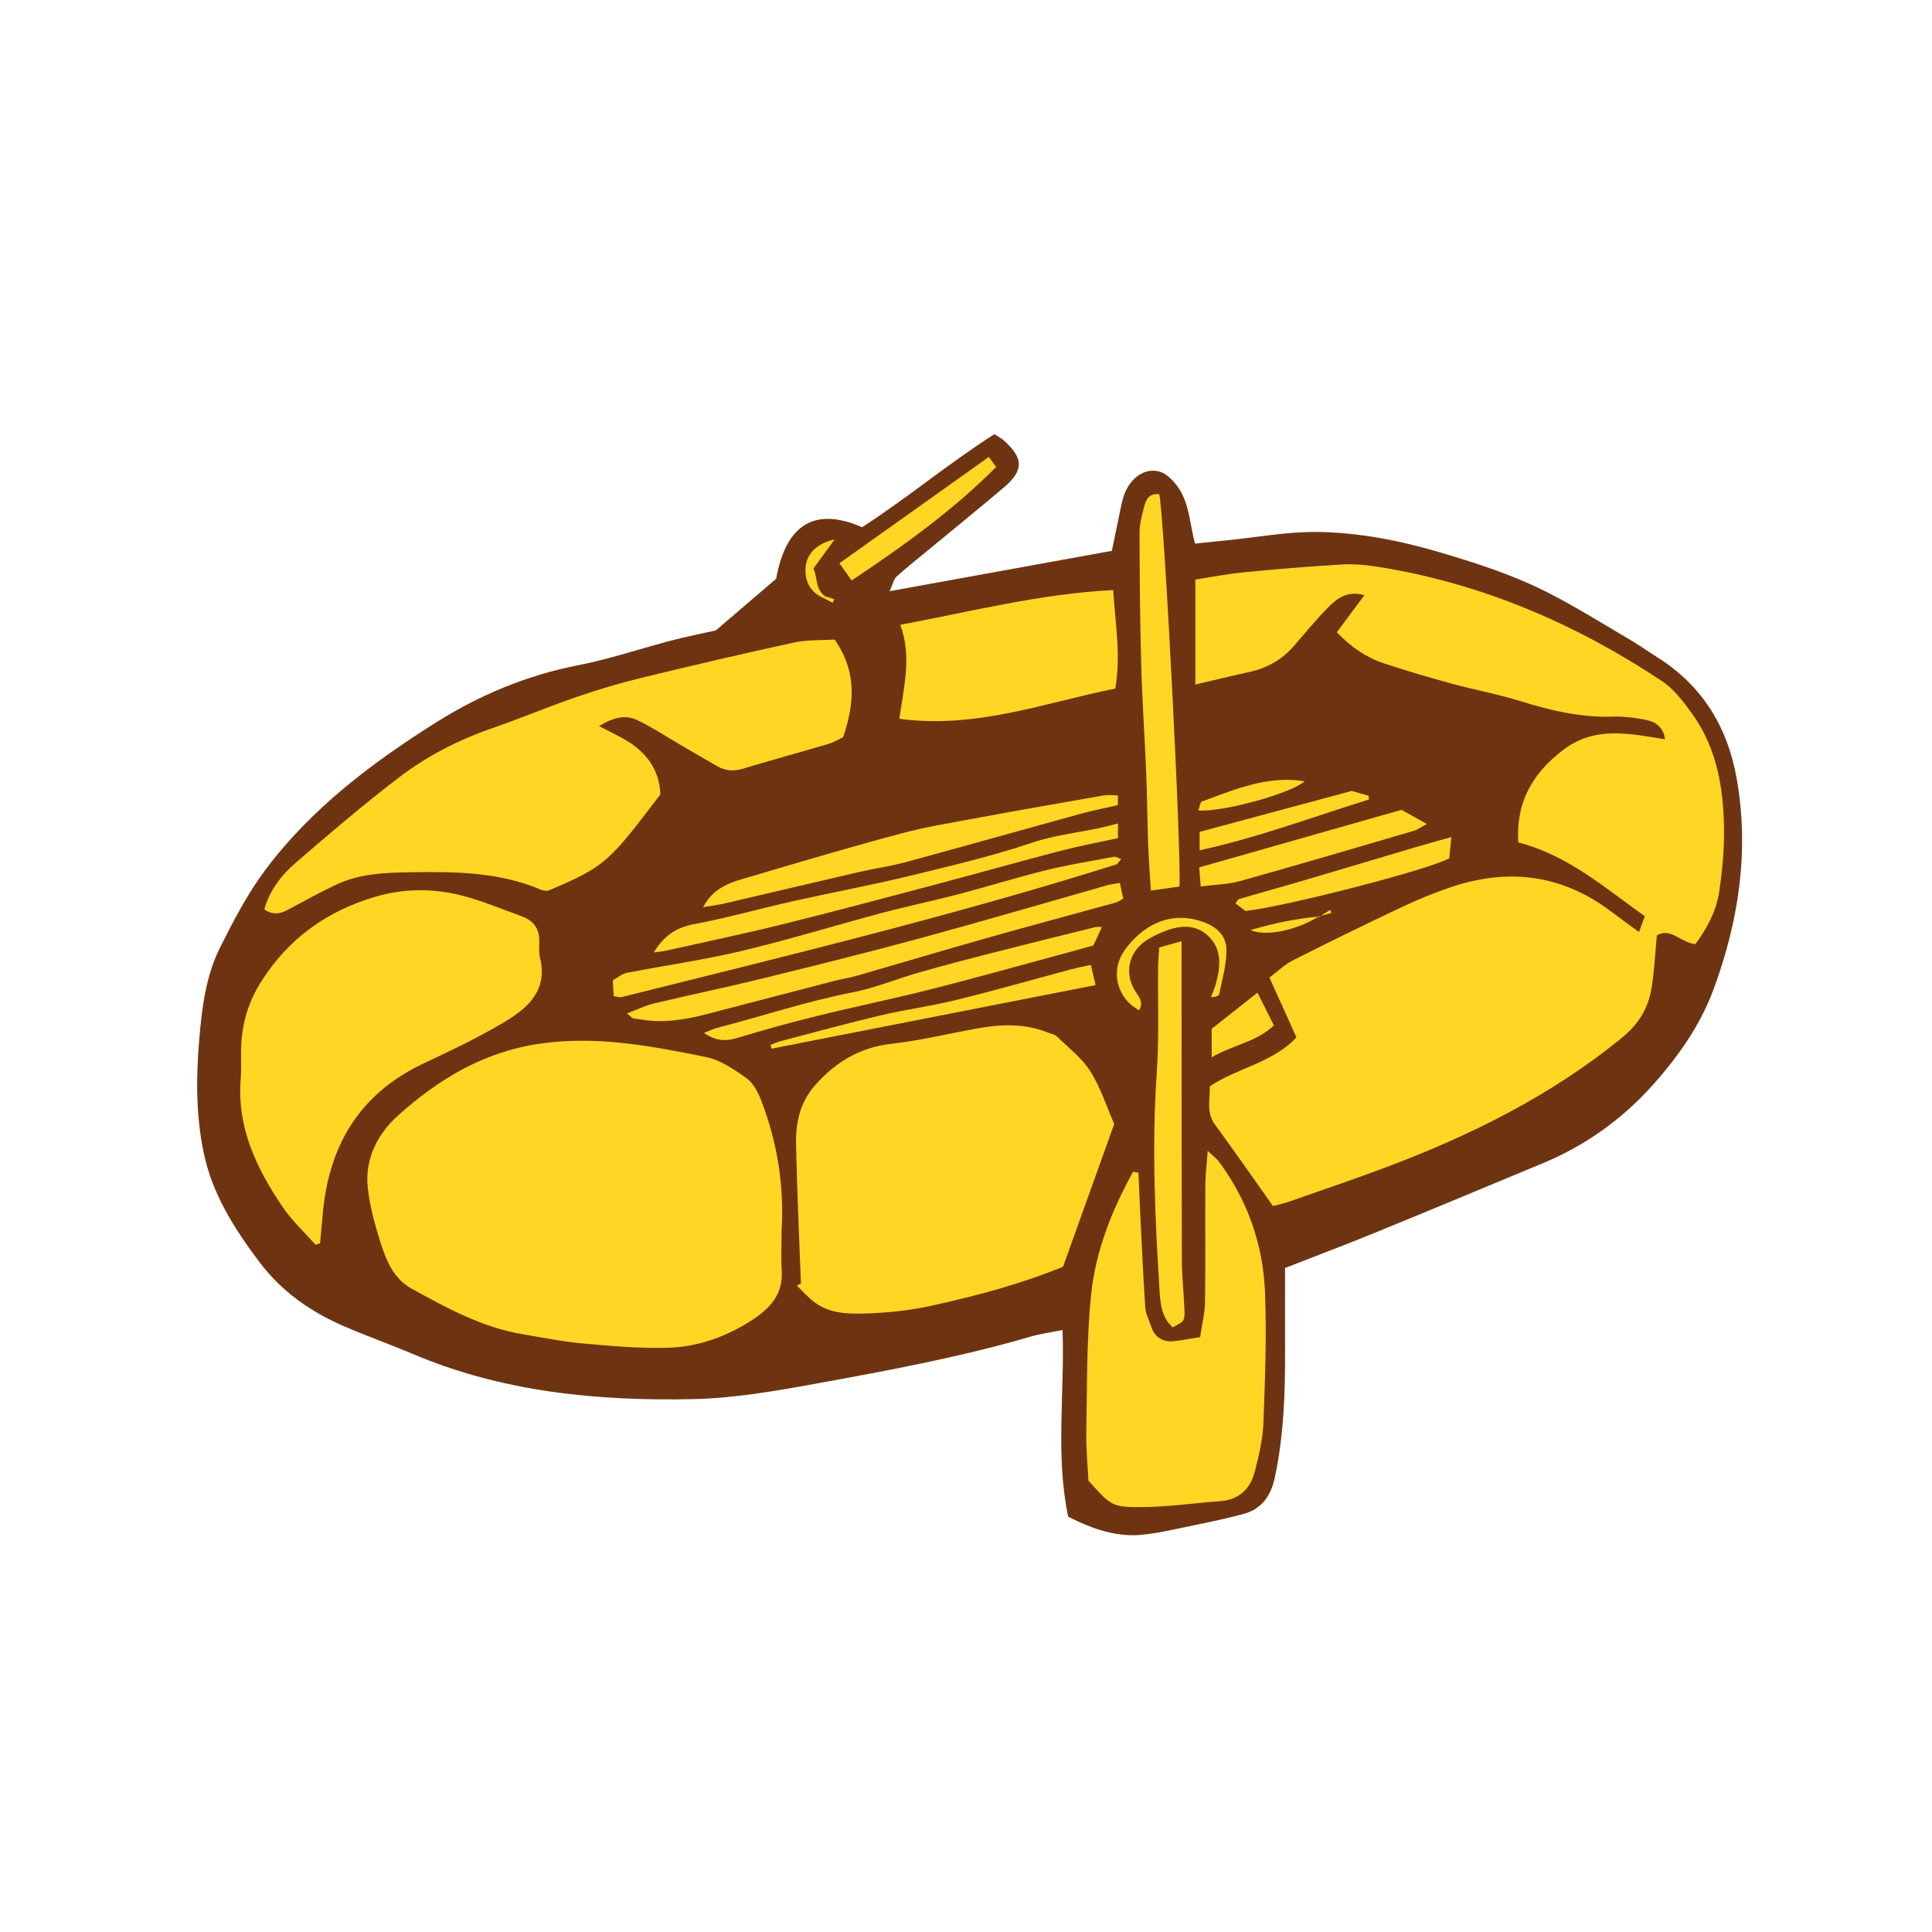<svg version="1.1" id="svg" xmlns="http://www.w3.org/2000/svg" xmlns:xlink="http://www.w3.org/1999/xlink" x="0px" y="0px"
	 width="200px" height="200px" viewBox="0 0 200 200" enable-background="new 0 0 200 200" xml:space="preserve">
<path class="stroke" fill="#6e3411"  d="M179.797,80.678c-0.937-5.375-3.539-9.679-8.216-12.628c-0.961-0.605-1.888-1.265-2.866-1.839
	c-2.775-1.629-5.509-3.343-8.369-4.809c-3.548-1.82-7.329-3.055-11.162-4.188c-4.218-1.248-8.493-2.098-12.854-2.146
	c-3.075-0.035-6.157,0.548-9.235,0.856c-1.108,0.112-2.215,0.227-3.386,0.349c-0.711-2.606-0.519-5.355-3.158-7.241
	c-1.588-0.839-3.323,0.113-4.107,1.995c-0.168,0.405-0.274,0.841-0.366,1.272c-0.34,1.598-0.662,3.2-0.976,4.724
	c-7.629,1.386-15.155,2.751-23.004,4.176c0.341-0.754,0.418-1.246,0.706-1.504c1.124-1.012,2.314-1.949,3.48-2.912
	c2.533-2.093,5.083-4.163,7.592-6.283c2.136-1.803,2.112-3.084-0.013-4.946c-0.186-0.162-0.413-0.275-0.918-0.608
	c-4.678,2.971-9.023,6.612-13.702,9.632c-4.866-2.124-7.874-0.336-8.895,5.334c-1.948,1.668-4.006,3.432-6.242,5.346
	c-1.381,0.312-2.994,0.63-4.582,1.043c-3.24,0.845-6.428,1.93-9.705,2.571c-5.291,1.035-10.16,3.073-14.667,5.907
	c-6.658,4.188-12.93,8.919-17.692,15.282c-1.838,2.457-3.281,5.24-4.665,7.994c-1.493,2.974-1.891,6.258-2.17,9.556
	c-0.333,3.922-0.347,7.82,0.452,11.687c0.893,4.323,3.206,7.938,5.812,11.394c2.268,3.006,5.255,5.094,8.668,6.578
	c2.373,1.031,4.82,1.896,7.204,2.905c9.281,3.929,19.075,4.875,28.985,4.662c4.328-0.093,8.672-0.863,12.95-1.643
	c7.396-1.349,14.794-2.722,22.026-4.836c1-0.292,2.045-0.427,3.272-0.677c0.235,6.594-0.754,12.983,0.587,19.33
	c2.568,1.297,5.143,2.211,8.027,1.826c0.625-0.083,1.254-0.163,1.87-0.293c2.775-0.59,5.573-1.098,8.308-1.836
	c1.774-0.479,2.769-1.838,3.167-3.68c0.957-4.419,1.093-8.896,1.078-13.389c-0.009-2.771-0.001-5.543-0.001-8.377
	c3.299-1.291,6.369-2.447,9.404-3.688c5.783-2.365,11.549-4.771,17.316-7.173c4.388-1.829,8.158-4.523,11.334-8.069
	c2.638-2.946,4.918-6.182,6.281-9.859C179.968,95.446,181.103,88.175,179.797,80.678z"/>
<path fill-rule="evenodd" clip-rule="evenodd" fill="#ffd624" class="fill" d="M169.669,96.483c0.241-0.656,0.402-1.095,0.6-1.633
	c-4.167-2.969-7.988-6.325-13.097-7.64c-0.256-4.104,1.422-7.119,4.638-9.57c3.316-2.53,6.872-1.688,10.56-1.111
	c-0.221-1.456-1.176-1.882-2.263-2.063c-0.995-0.168-2.015-0.317-3.018-0.282c-3.331,0.117-6.493-0.601-9.647-1.588
	c-2.343-0.733-4.776-1.171-7.147-1.821c-2.375-0.65-4.741-1.341-7.076-2.121c-1.815-0.607-3.365-1.683-4.834-3.2
	c0.96-1.29,1.864-2.504,2.861-3.845c-1.794-0.491-2.852,0.348-3.774,1.286c-1.238,1.26-2.365,2.632-3.521,3.971
	c-1.243,1.438-2.802,2.303-4.649,2.705c-1.774,0.386-3.537,0.819-5.559,1.291c0-3.736,0-7.176,0-10.868
	c1.694-0.258,3.346-0.588,5.015-0.749c3.391-0.327,6.787-0.618,10.188-0.808c1.309-0.074,2.651,0.067,3.951,0.279
	c10.589,1.726,20.224,5.868,29.117,11.769c1.27,0.843,2.28,2.178,3.187,3.446c2.572,3.597,3.237,7.78,3.269,12.07
	c0.015,2.076-0.184,4.172-0.484,6.229c-0.302,2.073-1.284,3.891-2.488,5.51c-1.528-0.158-2.536-1.76-3.98-0.912
	c-0.183,1.898-0.26,3.72-0.556,5.505c-0.338,2.042-1.343,3.687-3.017,5.058c-7.428,6.083-15.891,10.243-24.81,13.575
	c-3.255,1.214-6.548,2.328-9.829,3.472c-0.526,0.184-1.079,0.29-1.53,0.409c-2.053-2.891-3.988-5.683-5.998-8.42
	c-0.948-1.291-0.488-2.653-0.543-3.97c2.888-1.935,6.497-2.419,8.973-5.069c-0.916-2.032-1.794-3.976-2.795-6.19
	c0.768-0.571,1.538-1.332,2.457-1.798c3.707-1.88,7.445-3.699,11.2-5.479c1.596-0.755,3.239-1.43,4.907-2.008
	c5.958-2.064,11.564-1.473,16.698,2.369C167.617,94.988,168.573,95.679,169.669,96.483z"/>
<path fill-rule="evenodd" clip-rule="evenodd" fill="#ffd624" class="fill" d="M80.908,127.442c0,1.389-0.067,2.781,0.015,4.165
	c0.136,2.336-1.176,3.795-2.93,4.954c-2.684,1.772-5.666,2.872-8.865,2.959c-2.896,0.078-5.81-0.175-8.701-0.437
	c-2.129-0.193-4.238-0.61-6.35-0.968c-4.189-0.71-7.861-2.719-11.505-4.738c-1.891-1.048-2.644-3.031-3.247-4.964
	c-0.561-1.799-1.072-3.657-1.259-5.523c-0.298-2.971,1.05-5.541,3.146-7.42c4.175-3.744,8.829-6.57,14.621-7.42
	c5.918-0.866,11.584,0.227,17.268,1.378c1.483,0.3,2.894,1.273,4.167,2.178c0.7,0.499,1.193,1.441,1.52,2.284
	C80.474,118.243,81.193,122.775,80.908,127.442z"/>
<path fill-rule="evenodd" clip-rule="evenodd" fill="#ffd624" class="fill" d="M110.046,131.131c-4.359,1.79-8.921,2.998-13.549,4.022
	c-2.352,0.52-4.708,0.765-7.104,0.827c-1.801,0.045-3.562-0.049-5.067-1.161c-0.675-0.5-1.234-1.156-1.845-1.742
	c0.143-0.067,0.287-0.135,0.431-0.202c-0.178-4.851-0.415-9.702-0.505-14.554c-0.039-2.161,0.438-4.243,1.952-5.958
	c2.128-2.41,4.642-3.945,7.941-4.313c3.005-0.336,5.964-1.066,8.946-1.602c2.459-0.442,4.901-0.507,7.274,0.461
	c0.292,0.118,0.659,0.157,0.866,0.36c1.202,1.176,2.604,2.241,3.485,3.631c1.065,1.679,1.679,3.645,2.474,5.455
	C113.551,121.354,111.813,126.204,110.046,131.131z"/>
<path fill-rule="evenodd" clip-rule="evenodd" fill="#ffd624" class="fill" d="M62.015,75.165c1.013,0.521,1.673,0.851,2.323,1.198
	c2.389,1.274,3.911,3.129,4.025,5.875c-5.264,6.885-5.558,7.435-11.682,9.989c-0.19-0.032-0.457-0.025-0.681-0.121
	c-4.305-1.841-8.842-1.88-13.409-1.812c-2.666,0.039-5.311,0.127-7.772,1.278c-1.538,0.721-3.033,1.536-4.528,2.345
	c-0.899,0.487-1.764,1.022-2.93,0.226c0.539-1.929,1.713-3.498,3.176-4.764c3.531-3.054,7.087-6.091,10.797-8.923
	c2.91-2.22,6.177-3.885,9.667-5.092c2.919-1.01,5.77-2.213,8.69-3.218c2.195-0.755,4.432-1.421,6.686-1.971
	c5.266-1.282,10.545-2.515,15.84-3.665c1.367-0.297,2.815-0.214,4.184-0.304c2.379,3.42,2.022,6.734,0.872,10.122
	c-0.572,0.264-1.008,0.534-1.483,0.674c-2.969,0.873-5.955,1.695-8.92,2.582c-0.911,0.272-1.749,0.227-2.557-0.232
	C73,78.609,71.7,77.84,70.396,77.081c-1.471-0.855-2.896-1.805-4.426-2.536C64.792,73.984,63.556,74.218,62.015,75.165z"/>
<path fill-rule="evenodd" clip-rule="evenodd" fill="#ffd624" class="fill" d="M32.667,128.864c-1.153-1.311-2.462-2.517-3.431-3.951
	c-2.687-3.98-4.732-8.21-4.315-13.23c0.082-1.005,0.021-2.021,0.037-3.031c0.038-2.509,0.682-4.803,2.037-6.965
	c2.822-4.505,6.82-7.375,11.853-8.854c2.965-0.873,6.008-0.886,8.979-0.122c2.126,0.546,4.171,1.415,6.242,2.17
	c1.202,0.438,1.796,1.317,1.758,2.621c-0.016,0.565-0.044,1.156,0.085,1.699c0.814,3.406-1.357,5.207-3.783,6.65
	c-2.649,1.577-5.454,2.906-8.249,4.221c-6.732,3.163-9.917,8.626-10.492,15.844c-0.074,0.928-0.169,1.854-0.255,2.781
	C32.978,128.752,32.823,128.809,32.667,128.864z"/>
<path fill-rule="evenodd" clip-rule="evenodd" fill="#ffd624" class="fill" d="M117.854,121.396c0.065,1.495,0.121,2.989,0.195,4.483
	c0.157,3.154,0.293,6.31,0.51,9.459c0.045,0.668,0.388,1.318,0.607,1.973c0.371,1.112,1.163,1.637,2.316,1.528
	c0.861-0.082,1.712-0.261,2.759-0.428c0.186-1.287,0.485-2.452,0.502-3.621c0.06-4.039,0.006-8.08,0.032-12.119
	c0.007-1.06,0.143-2.12,0.245-3.54c0.53,0.507,0.908,0.779,1.173,1.137c2.987,4.028,4.572,8.611,4.763,13.566
	c0.172,4.476,0.004,8.971-0.167,13.452c-0.064,1.685-0.463,3.377-0.884,5.022c-0.46,1.803-1.611,2.952-3.599,3.094
	c-2.705,0.192-5.407,0.6-8.111,0.612c-3.139,0.013-3.173-0.146-5.522-2.737c-0.074-1.55-0.256-3.307-0.221-5.06
	c0.093-4.727,0.022-9.478,0.498-14.171c0.46-4.526,2.148-8.764,4.346-12.746C117.48,121.333,117.667,121.365,117.854,121.396z"/>
<path fill-rule="evenodd" clip-rule="evenodd" fill="#ffd624" class="fill" d="M93.097,74.408c0.498-3.443,1.296-6.484,0.1-9.729
	c7.395-1.387,14.503-3.217,22.042-3.595c0.215,3.507,0.813,6.733,0.215,10.198C108.164,72.732,101.075,75.482,93.097,74.408z"/>
<path fill-rule="evenodd" clip-rule="evenodd" fill="#ffd624" class="fill" d="M119.996,51.155c0.486,1.403,2.349,37.776,2.097,40.621
	c-0.924,0.131-1.885,0.266-2.954,0.416c-0.103-1.694-0.227-3.249-0.283-4.805c-0.088-2.443-0.099-4.889-0.199-7.331
	c-0.152-3.708-0.412-7.413-0.515-11.124c-0.126-4.594-0.168-9.19-0.175-13.787c-0.002-0.929,0.264-1.872,0.5-2.785
	C118.642,51.689,118.967,51.054,119.996,51.155z"/>
<path fill-rule="evenodd" clip-rule="evenodd" fill="#ffd624" class="fill" d="M64.913,104.903c1.069-0.399,1.911-0.816,2.804-1.03
	c3.798-0.905,7.624-1.697,11.415-2.628c5.436-1.337,10.87-2.69,16.271-4.16c6.434-1.751,12.831-3.633,19.246-5.452
	c0.355-0.1,0.729-0.134,1.283-0.232c0.122,0.584,0.23,1.094,0.343,1.632c-0.327,0.173-0.531,0.331-0.761,0.395
	c-4.496,1.241-9.004,2.445-13.493,3.714c-4.426,1.252-8.832,2.574-13.252,3.847c-0.787,0.227-1.603,0.345-2.396,0.55
	c-4.397,1.138-8.79,2.29-13.186,3.433c-2.27,0.591-4.559,0.979-6.913,0.55c-0.248-0.045-0.504-0.052-0.747-0.114
	C65.42,105.379,65.339,105.259,64.913,104.903z"/>
<path fill-rule="evenodd" clip-rule="evenodd" fill="#ffd624" class="fill" d="M121.395,137.408c-1.179-1.061-1.284-2.576-1.371-3.965
	c-0.463-7.444-0.791-14.891-0.277-22.357c0.251-3.652,0.1-7.331,0.141-10.998c0.007-0.62,0.069-1.237,0.114-2.008
	c0.709-0.199,1.34-0.375,2.313-0.646c0,1.955-0.001,3.651,0.001,5.346c0.005,9.233-0.001,18.466,0.031,27.698
	c0.005,1.64,0.185,3.278,0.26,4.918C122.669,136.741,122.65,136.748,121.395,137.408z"/>
<path fill-rule="evenodd" clip-rule="evenodd" fill="#ffd624" class="fill" d="M115.722,82.336c0,0.418,0,0.654,0,1.008
	c-1.308,0.302-2.601,0.553-3.866,0.901c-6.025,1.655-12.038,3.357-18.068,4.995c-1.581,0.43-3.217,0.651-4.816,1.02
	c-4.676,1.081-9.345,2.191-14.019,3.276c-0.642,0.15-1.298,0.226-2.168,0.373c1.186-2.233,3.154-2.643,4.991-3.186
	c5.141-1.521,10.282-3.048,15.461-4.431c2.671-0.711,5.415-1.153,8.137-1.657c4.28-0.793,8.569-1.544,12.858-2.288
	C114.705,82.267,115.205,82.336,115.722,82.336z"/>
<path fill-rule="evenodd" clip-rule="evenodd" fill="#ffd624" class="fill" d="M116.068,88.937c-0.285,0.307-0.382,0.511-0.53,0.557
	c-16.867,5.303-34.048,9.443-51.189,13.724c-0.218,0.054-0.476-0.048-0.819-0.092c-0.031-0.538-0.058-1.021-0.094-1.645
	c0.492-0.27,0.943-0.669,1.453-0.77c3.95-0.773,7.949-1.332,11.859-2.263c4.896-1.167,9.716-2.655,14.583-3.951
	c2.609-0.694,5.26-1.239,7.873-1.924c3.045-0.797,6.053-1.744,9.11-2.497c2.319-0.571,4.689-0.944,7.039-1.387
	C115.501,88.661,115.68,88.797,116.068,88.937z"/>
<path fill-rule="evenodd" clip-rule="evenodd" fill="#ffd624" class="fill" d="M115.733,85.237c0,0.732,0,1.037,0,1.528
	c-1.968,0.43-3.943,0.793-5.883,1.298c-4.279,1.113-8.534,2.316-12.809,3.448c-5.31,1.407-10.615,2.831-15.946,4.15
	c-4.044,1.001-8.125,1.85-12.192,2.761c-0.344,0.078-0.7,0.1-1.228,0.173c1.039-1.693,2.277-2.568,4.121-2.915
	c3.462-0.653,6.866-1.618,10.307-2.391c3.998-0.897,8.03-1.645,12.011-2.609c4.294-1.039,8.61-2.059,12.79-3.463
	C109.751,86.259,112.68,86.131,115.733,85.237z"/>
<path fill-rule="evenodd" clip-rule="evenodd" fill="#ffd624" class="fill" d="M114.07,95.964c-0.308,0.666-0.564,1.219-0.888,1.918
	c-1.161,0.319-2.368,0.653-3.579,0.979c-4.449,1.199-8.886,2.448-13.352,3.576c-3.853,0.973-7.75,1.768-11.608,2.72
	c-2.81,0.694-5.603,1.466-8.373,2.306c-1.177,0.357-2.174,0.293-3.405-0.534c0.59-0.229,0.95-0.412,1.333-0.512
	c4.684-1.212,9.274-2.758,14.042-3.682c2.332-0.45,4.563-1.397,6.858-2.054c2.482-0.71,4.983-1.366,7.484-2.006
	c3.601-0.922,7.209-1.811,10.816-2.706C113.564,95.928,113.749,95.964,114.07,95.964z"/>
<path fill-rule="evenodd" clip-rule="evenodd" fill="#ffd624" class="fill" d="M145.083,83.832c0.742,0.414,1.547,0.862,2.621,1.463
	c-0.629,0.34-0.96,0.599-1.335,0.709c-5.995,1.755-11.987,3.523-18.003,5.206c-1.243,0.348-2.579,0.361-4.07,0.555
	c-0.068-0.863-0.114-1.455-0.155-1.972C131.122,87.806,137.955,85.861,145.083,83.832z"/>
<path fill-rule="evenodd" clip-rule="evenodd" fill="#ffd624" class="fill" d="M128.939,94.307c-0.302-0.225-0.647-0.483-1.038-0.774
	c0.149-0.203,0.222-0.424,0.35-0.461c2.233-0.655,4.476-1.271,6.707-1.927c3.859-1.136,7.71-2.298,11.566-3.441
	c1.126-0.333,2.26-0.639,3.721-1.052c-0.095,0.961-0.159,1.609-0.217,2.205C147.824,90.049,133.159,93.83,128.939,94.307z"/>
<path fill-rule="evenodd" clip-rule="evenodd" fill="#ffd624" class="fill" d="M112.922,99.882c0.191,0.805,0.332,1.4,0.496,2.093
	c-11.253,2.208-22.402,4.395-33.552,6.583c-0.034-0.132-0.069-0.263-0.104-0.395c0.366-0.134,0.723-0.3,1.098-0.398
	c3.411-0.893,6.811-1.829,10.242-2.639c2.632-0.621,5.328-0.981,7.953-1.627c3.96-0.976,7.884-2.102,11.826-3.155
	C111.48,100.184,112.094,100.068,112.922,99.882z"/>
<path fill-rule="evenodd" clip-rule="evenodd" fill="#ffd624" class="fill" d="M102.362,47.305c0.32,0.433,0.535,0.724,0.764,1.034
	c-4.489,4.511-9.577,8.152-14.965,11.752c-0.421-0.594-0.757-1.068-1.264-1.784C92.098,54.607,97.147,51.015,102.362,47.305z"/>
<path fill-rule="evenodd" clip-rule="evenodd" fill="#ffd624" class="fill" d="M124.183,88.022c0-0.912,0-1.456,0-1.907
	c5.179-1.394,10.278-2.767,15.748-4.238c0.332,0.095,1.041,0.299,1.75,0.503c0.011,0.129,0.021,0.256,0.032,0.384
	C135.978,84.532,130.358,86.677,124.183,88.022z"/>
<path fill-rule="evenodd" clip-rule="evenodd" fill="#ffd624" class="fill" d="M117.923,104.588c-2.371-1.311-3.031-4.15-1.427-6.329
	c1.64-2.226,4.442-4.129,8.093-2.807c1.449,0.524,2.353,1.475,2.372,2.838c0.023,1.532-0.439,3.077-0.744,4.606
	c-0.039,0.2-0.404,0.334-0.85,0.325c0.16-0.439,0.352-0.87,0.478-1.32c0.494-1.763,0.706-3.577-0.728-4.97
	c-1.459-1.417-3.234-1.113-4.945-0.369c-0.515,0.225-1.03,0.474-1.497,0.783c-1.84,1.216-2.323,3.369-1.153,5.262
	C117.887,103.199,118.416,103.692,117.923,104.588z"/>
<path fill-rule="evenodd" clip-rule="evenodd" fill="#ffd624" class="fill" d="M125.432,109.451c0-1.355,0-2.319,0-2.946
	c1.68-1.327,3.122-2.467,4.742-3.747c0.497,0.993,1.067,2.132,1.698,3.392C130.081,107.868,127.727,108.122,125.432,109.451z"/>
<path fill-rule="evenodd" clip-rule="evenodd" fill="#ffd624" class="fill" d="M124.054,83.899c0.156-0.422,0.189-0.863,0.36-0.926
	c3.41-1.236,6.78-2.726,10.634-2.096C133.69,82.114,126.711,84.071,124.054,83.899z"/>
<path fill-rule="evenodd" clip-rule="evenodd" fill="#ffd624" class="fill" d="M85.287,61.929c-1.461-0.643-2.041-1.816-1.875-3.338
	c0.148-1.36,1.293-2.387,2.988-2.745c-0.761,1.041-1.47,2.011-2.195,3.001c0.457,1.019,0.187,2.225,1.254,2.894
	C85.402,61.804,85.345,61.866,85.287,61.929z"/>
<path fill-rule="evenodd" clip-rule="evenodd" fill="#ffd624" class="fill" d="M136.567,94.833c-2.143,1.391-5.411,2.179-7.114,1.45
	c2.552-0.771,4.828-1.188,7.148-1.413L136.567,94.833z"/>
<path fill-rule="evenodd" clip-rule="evenodd" fill="#ffd624" class="fill" d="M136.601,94.87c0.368-0.225,0.735-0.45,1.102-0.676
	c0.04,0.108,0.08,0.215,0.12,0.322c-0.418,0.106-0.836,0.212-1.256,0.317C136.567,94.833,136.601,94.87,136.601,94.87z"/>
<path fill-rule="evenodd" clip-rule="evenodd" fill="#ffd624" class="fill" d="M85.458,61.741c0.305,0.096,0.607,0.191,0.91,0.287
	c-0.059,0.124-0.116,0.247-0.175,0.371c-0.302-0.157-0.604-0.313-0.907-0.47C85.345,61.866,85.402,61.804,85.458,61.741z"/>
</svg>
